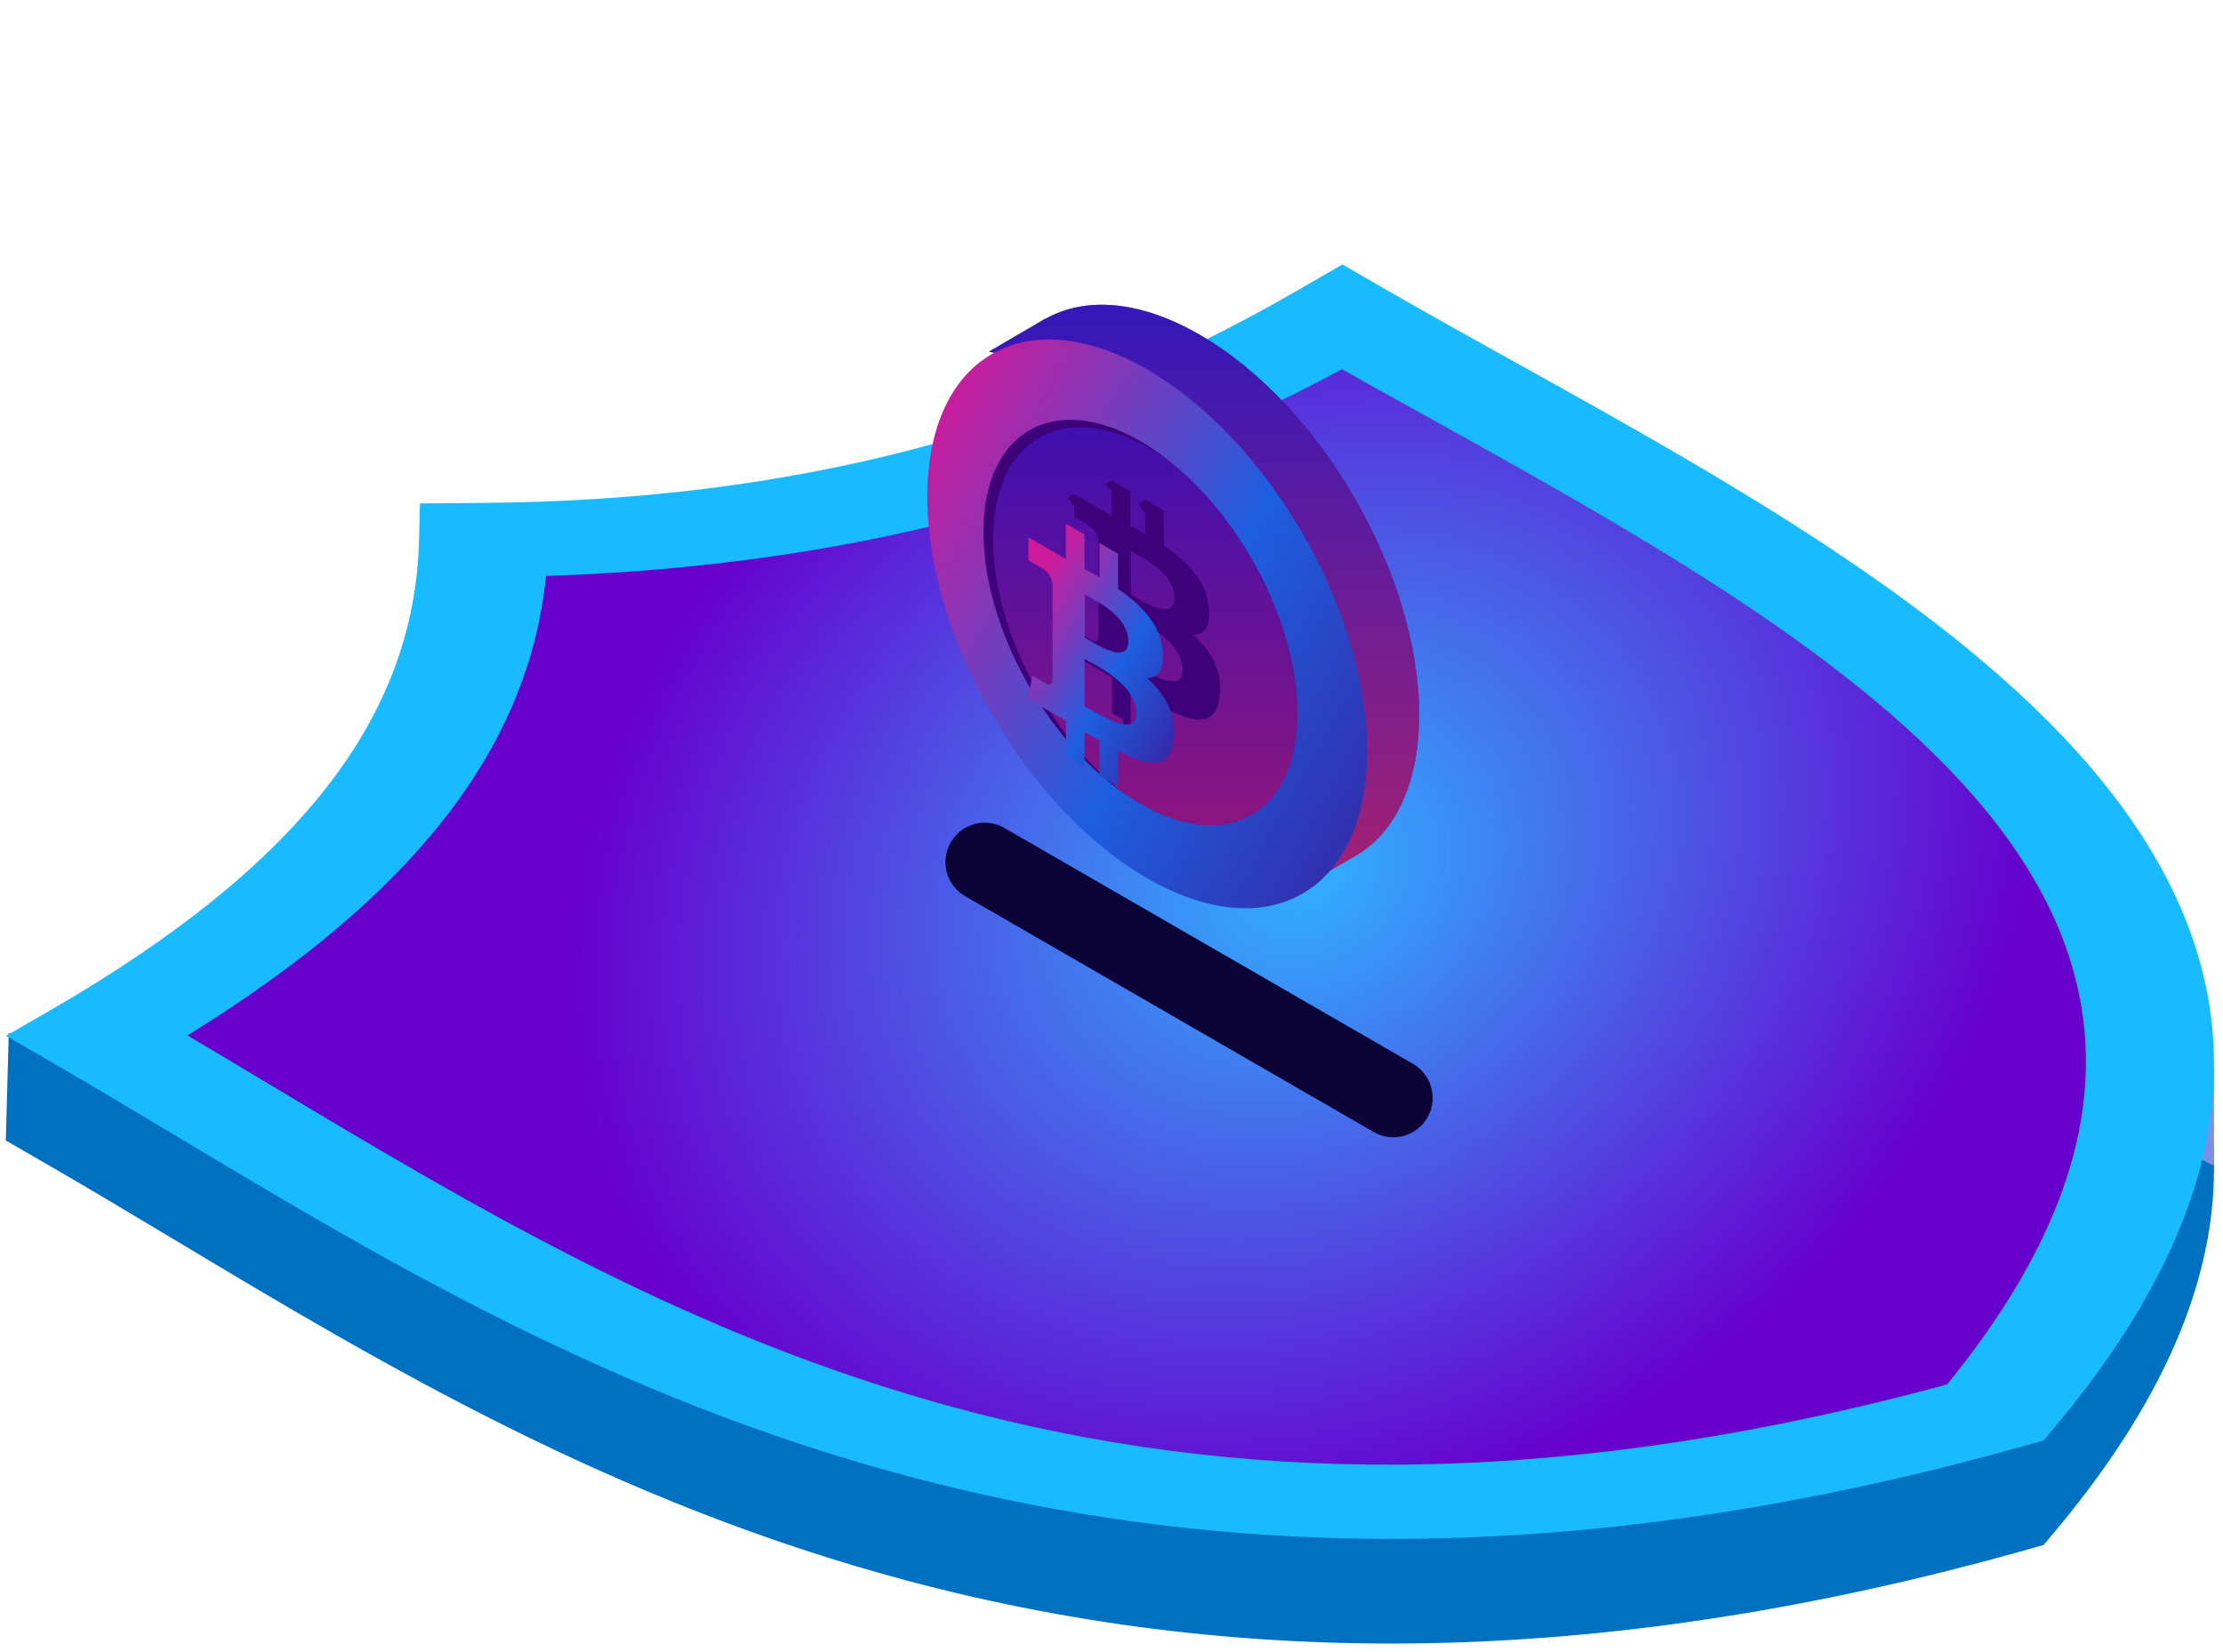<svg width="226" height="168" viewBox="0 0 226 168" fill="none" xmlns="http://www.w3.org/2000/svg">
<g clip-path="url(#clip0)">
<path d="M207.757 157.081L208.748 155.907C228.611 132.275 230.343 110.871 214.047 90.465C200.169 73.094 175.666 59.486 154.058 47.48C149.5 44.947 145.227 42.556 141.11 40.2L136.471 37.524L131.838 40.2C106.779 54.657 80.483 61.509 49.038 61.767L42.659 61.815L42.571 65.495C42.13 83.626 30.255 98.811 5.21 113.268L0.57 115.943L5.21 118.626C9.285 120.982 13.436 123.467 17.817 126.095C38.624 138.57 62.203 152.708 92.303 160.728C127.626 170.14 164.75 169.135 205.691 157.672L207.757 157.081ZM136.43 48.165C139.188 49.721 142.027 51.296 144.962 52.919C187.989 76.822 236.668 103.883 197.947 151.384C115.623 173.793 68.724 145.646 27.314 120.826C24.481 119.135 21.75 117.492 19.061 115.903C42.028 101.717 53.739 86.703 55.512 69.189C85.856 68.184 111.846 61.428 136.423 48.165H136.43Z" fill="#0070C0"/>
<path d="M207.757 157.081V146.454L59.37 103.523L0.889 105.044L0.59 115.943L77.603 151.14L125.643 163.166L192.099 157.903L207.757 157.081Z" fill="#0070C0"/>
<path d="M225.086 118.524V108.542L219.76 115.862L225.086 118.524Z" fill="#7D90E2"/>
<path d="M9.87 105.316C36.091 90.18 48.692 74.262 49.16 54.922C82.67 54.651 110.25 47.378 136.471 32.248C179.491 57.075 250.023 87.504 202.845 143.615C105.61 170.853 52.89 130.143 9.87 105.316Z" fill="url(#paint0_radial)"/>
<path d="M207.757 146.454L208.748 145.272C228.611 121.648 230.343 100.243 214.047 79.837C200.169 62.467 175.666 48.858 154.058 36.845C149.5 34.319 145.227 31.929 141.11 29.566L136.471 26.89L131.838 29.566C106.779 44.03 80.483 50.882 49.072 51.133L42.693 51.187L42.605 54.868C42.163 72.999 30.289 88.142 5.244 102.64L0.604 105.316L5.244 107.991C9.319 110.355 13.47 112.833 17.851 115.461C38.658 127.936 62.237 142.081 92.337 150.094C127.66 159.499 164.784 158.501 205.725 147.031L207.757 146.454ZM136.43 37.538C139.188 39.093 142.027 40.669 144.962 42.291C187.989 66.188 236.668 93.256 197.947 140.757C115.623 163.132 68.724 135.018 27.314 110.198C24.481 108.501 21.75 106.864 19.061 105.275C42.028 91.089 53.739 76.075 55.512 58.562C85.856 57.55 111.846 50.793 136.423 37.538H136.43Z" fill="#18BBFF"/>
<line x1="4" y1="-4" x2="51.961" y2="-4" transform="matrix(0.866 0.5 -0.5 0.866 94.653 89.112)" stroke="#0B0238" stroke-width="8" stroke-linecap="round"/>
<g filter="url(#filter0_d)">
<path d="M144.271 72.648C144.271 58.435 134.285 41.139 121.963 34.029C115.849 30.498 110.299 30.145 106.271 32.427H106.224L106.142 32.474C105.503 32.848 100.626 35.714 100.545 35.754L102.379 36.135C100.171 38.851 99.662 41.784 99.662 46.877C99.662 61.097 109.647 78.386 121.963 85.496C125.849 87.737 129.503 88.701 132.682 88.518L131.378 90.759L137.56 87.153L137.886 86.97L138.049 86.875C141.894 84.491 144.271 79.582 144.271 72.648Z" fill="#1E074F"/>
<path d="M144.271 72.648C144.271 58.435 134.285 41.139 121.963 34.029C115.849 30.498 110.299 30.145 106.271 32.427H106.224L106.142 32.474C105.503 32.848 100.626 35.714 100.545 35.754L102.379 36.135C100.171 38.851 99.662 41.784 99.662 46.877C99.662 61.097 109.647 78.386 121.963 85.496C125.849 87.737 129.503 88.701 132.682 88.518L131.378 90.759L137.56 87.153L137.886 86.97L138.049 86.875C141.894 84.491 144.271 79.582 144.271 72.648Z" fill="url(#paint1_linear)" fill-opacity="0.6"/>
<path d="M132.402 90.866C141.152 85.838 141.184 69.479 132.473 54.327C123.762 39.174 109.606 30.966 100.855 35.993C92.104 41.021 92.073 57.38 100.784 72.532C109.495 87.685 123.651 95.893 132.402 90.866Z" fill="url(#paint2_linear)"/>
<path d="M131.901 72.512C131.901 82.698 124.755 86.814 115.931 81.727C115.387 81.408 114.837 81.048 114.3 80.688C114.278 80.681 114.259 80.667 114.246 80.648C106.217 75.045 99.981 63.603 99.981 54.082C99.981 43.896 107.134 39.774 115.951 44.861C116.899 45.416 117.807 46.038 118.668 46.721C126.188 52.548 131.901 63.413 131.901 72.512Z" fill="#3D0179"/>
<path d="M131.901 72.512C131.901 82.698 124.755 86.814 115.931 81.727C115.387 81.408 114.837 81.048 114.3 80.688C114.278 80.681 114.259 80.667 114.246 80.648C106.699 74.828 100.959 63.942 100.959 54.843C100.959 44.657 108.105 40.535 116.922 45.628C117.513 45.968 118.098 46.341 118.668 46.748C126.188 52.548 131.901 63.413 131.901 72.512Z" fill="url(#paint3_linear)" fill-opacity="0.4"/>
<path d="M123.451 67.283C122.929 66.238 122.196 65.313 121.297 64.567C122.52 64.567 123.057 63.637 122.907 61.851C122.861 61.201 122.71 60.564 122.459 59.963C122.204 59.35 121.861 58.779 121.44 58.265C121.021 57.733 120.555 57.24 120.047 56.792C119.501 56.318 118.925 55.88 118.322 55.481V51.909L116.427 50.809L115.747 51.21L116.427 52.208V54.3C116.101 54.109 115.598 53.824 114.925 53.458V49.947L113.023 48.847L112.344 49.247L113.023 49.926V52.446L111.828 51.767L109.219 50.246L108.54 50.639L109.219 51.454V52.575L110.578 53.362C110.874 53.524 111.129 53.754 111.32 54.032C111.511 54.311 111.634 54.63 111.678 54.965V59.039L111.875 59.169L111.678 59.053V64.771C111.61 65.219 111.373 65.321 110.965 65.083L109.606 64.296L108.927 64.689L109.45 65.368L109.24 66.665L111.705 68.085L112.385 68.485L113.064 68.872V72.505L114.178 73.144L114.266 73.993L114.946 73.599V70.027C115.292 70.237 115.788 70.529 116.447 70.91V74.482L117.527 75.1L117.649 75.969L118.329 75.575V71.949C118.91 72.256 119.509 72.531 120.122 72.77C120.605 72.956 121.109 73.082 121.623 73.144C122.027 73.2 122.439 73.151 122.819 73.001C123.164 72.825 123.443 72.541 123.614 72.193C123.843 71.707 123.979 71.181 124.014 70.645C124.133 69.494 123.938 68.332 123.451 67.283ZM116.114 56.683C116.291 56.778 116.528 56.928 116.827 57.131C117.126 57.335 117.378 57.518 117.588 57.681C117.827 57.876 118.054 58.084 118.267 58.306C118.495 58.527 118.694 58.775 118.858 59.046C119.015 59.303 119.143 59.576 119.239 59.861C119.339 60.159 119.39 60.471 119.388 60.785C119.399 61.016 119.362 61.247 119.28 61.464C119.251 61.542 119.207 61.614 119.15 61.675C119.093 61.736 119.023 61.784 118.947 61.817C118.802 61.88 118.649 61.922 118.492 61.939C118.289 61.954 118.085 61.926 117.894 61.858C117.649 61.783 117.439 61.715 117.262 61.647C117.029 61.557 116.802 61.453 116.583 61.335L115.965 61.009C115.829 60.934 115.632 60.825 115.394 60.676L114.966 60.425V56.038L115.455 56.31L116.114 56.683ZM120.142 68.716C120.077 68.87 119.974 69.006 119.843 69.11C119.698 69.204 119.528 69.253 119.354 69.253C119.159 69.262 118.963 69.251 118.77 69.219C118.539 69.171 118.312 69.106 118.091 69.022C117.86 68.938 117.633 68.843 117.412 68.737C117.208 68.642 116.97 68.526 116.692 68.377L116.012 68.024L115.414 67.657L114.959 67.392V62.598L115.55 62.903C115.876 63.08 116.141 63.229 116.345 63.352C116.556 63.467 116.834 63.644 117.201 63.881C117.568 64.119 117.88 64.336 118.111 64.56C118.342 64.784 118.628 65.002 118.92 65.287C119.172 65.546 119.399 65.828 119.599 66.129C119.783 66.418 119.935 66.725 120.054 67.046C120.174 67.372 120.236 67.717 120.237 68.064C120.249 68.286 120.217 68.507 120.142 68.716Z" fill="#3D0179"/>
<g filter="url(#filter1_d)">
<path d="M122.751 67.657C122.232 66.611 121.498 65.685 120.597 64.941C121.82 64.941 122.359 64.035 122.214 62.224C122.162 61.575 122.008 60.938 121.759 60.337C121.508 59.724 121.167 59.151 120.747 58.639C120.336 58.121 119.881 57.64 119.388 57.199C118.84 56.726 118.264 56.286 117.663 55.882V52.303L115.768 51.21V54.694L114.26 53.851V50.341L112.364 49.247V52.833C112.093 52.683 111.685 52.459 111.169 52.154L108.554 50.633V52.962L109.912 53.756C110.208 53.917 110.461 54.145 110.651 54.423C110.841 54.7 110.963 55.019 111.006 55.352V59.427L111.203 59.556L111.006 59.447V65.158C110.945 65.606 110.7 65.708 110.293 65.477L108.934 64.683L108.547 67.066L111.013 68.492L111.692 68.886L112.371 69.28V72.906L114.266 73.999V70.421C114.613 70.631 115.116 70.923 115.774 71.303V74.875L117.67 75.969V72.343C118.25 72.653 118.849 72.927 119.463 73.164C119.944 73.35 120.446 73.475 120.958 73.538C121.362 73.601 121.775 73.552 122.153 73.395C122.5 73.221 122.779 72.937 122.948 72.587C123.186 72.103 123.322 71.577 123.349 71.039C123.468 69.878 123.261 68.707 122.751 67.657ZM114.266 56.432L114.749 56.71L115.428 57.077C115.605 57.179 115.842 57.328 116.148 57.525C116.454 57.722 116.698 57.912 116.902 58.075C117.139 58.274 117.366 58.485 117.581 58.707C117.803 58.93 118.002 59.176 118.172 59.44C118.327 59.697 118.452 59.971 118.546 60.255C118.648 60.552 118.701 60.864 118.702 61.179C118.71 61.41 118.673 61.64 118.594 61.858C118.534 62.016 118.418 62.147 118.268 62.224C118.119 62.285 117.964 62.326 117.806 62.347C117.605 62.355 117.404 62.325 117.215 62.258C116.97 62.19 116.759 62.116 116.576 62.055C116.393 61.993 116.168 61.878 115.897 61.742C115.625 61.606 115.421 61.491 115.285 61.41L114.708 61.084L114.287 60.825V56.432H114.266ZM119.443 69.11C119.381 69.266 119.278 69.403 119.144 69.504C119.001 69.605 118.829 69.657 118.655 69.653C118.459 69.66 118.263 69.647 118.071 69.613C117.839 69.565 117.612 69.5 117.391 69.416C117.16 69.332 116.934 69.237 116.712 69.13C116.515 69.042 116.27 68.92 115.992 68.771C115.713 68.621 115.496 68.506 115.313 68.418L114.722 68.071L114.266 67.799V62.992L114.851 63.318L115.645 63.759C115.849 63.881 116.135 64.058 116.495 64.296C116.855 64.533 117.174 64.751 117.405 64.975C117.687 65.202 117.957 65.445 118.213 65.701C118.468 65.958 118.695 66.24 118.892 66.543C119.079 66.83 119.232 67.138 119.348 67.46C119.473 67.785 119.537 68.13 119.538 68.479C119.551 68.693 119.518 68.909 119.443 69.11Z" fill="url(#paint4_linear)"/>
</g>
</g>
</g>
<defs>
<filter id="filter0_d" x="64.271" y="0.986" width="110" height="121.358" filterUnits="userSpaceOnUse" color-interpolation-filters="sRGB">
<feFlood flood-opacity="0" result="BackgroundImageFix"/>
<feColorMatrix in="SourceAlpha" type="matrix" values="0 0 0 0 0 0 0 0 0 0 0 0 0 0 0 0 0 0 127 0"/>
<feOffset/>
<feGaussianBlur stdDeviation="15"/>
<feColorMatrix type="matrix" values="0 0 0 0 0.402 0 0 0 0 0 0 0 0 0 0.804 0 0 0 1 0"/>
<feBlend mode="normal" in2="BackgroundImageFix" result="effect1_dropShadow"/>
<feBlend mode="normal" in="SourceGraphic" in2="effect1_dropShadow" result="shape"/>
</filter>
<filter id="filter1_d" x="84.547" y="33.247" width="54.835" height="66.721" filterUnits="userSpaceOnUse" color-interpolation-filters="sRGB">
<feFlood flood-opacity="0" result="BackgroundImageFix"/>
<feColorMatrix in="SourceAlpha" type="matrix" values="0 0 0 0 0 0 0 0 0 0 0 0 0 0 0 0 0 0 127 0"/>
<feOffset dx="-4" dy="4"/>
<feGaussianBlur stdDeviation="10"/>
<feColorMatrix type="matrix" values="0 0 0 0 0.408 0 0 0 0 0.306 0 0 0 0 0.957 0 0 0 1 0"/>
<feBlend mode="normal" in2="BackgroundImageFix" result="effect1_dropShadow"/>
<feBlend mode="normal" in="SourceGraphic" in2="effect1_dropShadow" result="shape"/>
</filter>
<radialGradient id="paint0_radial" cx="0" cy="0" r="1" gradientUnits="userSpaceOnUse" gradientTransform="translate(132.886 88.616) rotate(-29.338) scale(91.384 74.463)">
<stop stop-color="#30B1FF"/>
<stop offset="0.859" stop-color="#6700CD"/>
</radialGradient>
<linearGradient id="paint1_linear" x1="121.966" y1="30.986" x2="121.966" y2="90.759" gradientUnits="userSpaceOnUse">
<stop stop-color="#4122FF"/>
<stop offset="1" stop-color="#FF3389"/>
</linearGradient>
<linearGradient id="paint2_linear" x1="146.087" y1="118.919" x2="57.935" y2="69.528" gradientUnits="userSpaceOnUse">
<stop stop-color="#46007E"/>
<stop offset="0.478" stop-color="#1D5FE0"/>
<stop offset="0.819" stop-color="#CD1B9B"/>
</linearGradient>
<linearGradient id="paint3_linear" x1="116.43" y1="43.445" x2="116.43" y2="83.907" gradientUnits="userSpaceOnUse">
<stop stop-color="#4122FF"/>
<stop offset="1" stop-color="#FF3389"/>
</linearGradient>
<linearGradient id="paint4_linear" x1="125.07" y1="83.231" x2="95.998" y2="66.539" gradientUnits="userSpaceOnUse">
<stop stop-color="#46007E"/>
<stop offset="0.478" stop-color="#1D5FE0"/>
<stop offset="0.819" stop-color="#CD1B9B"/>
</linearGradient>
<clipPath id="clip0">
<rect width="226" height="167" fill="white" transform="matrix(-1 0 0 1 226 0.313)"/>
</clipPath>
</defs>
</svg>
